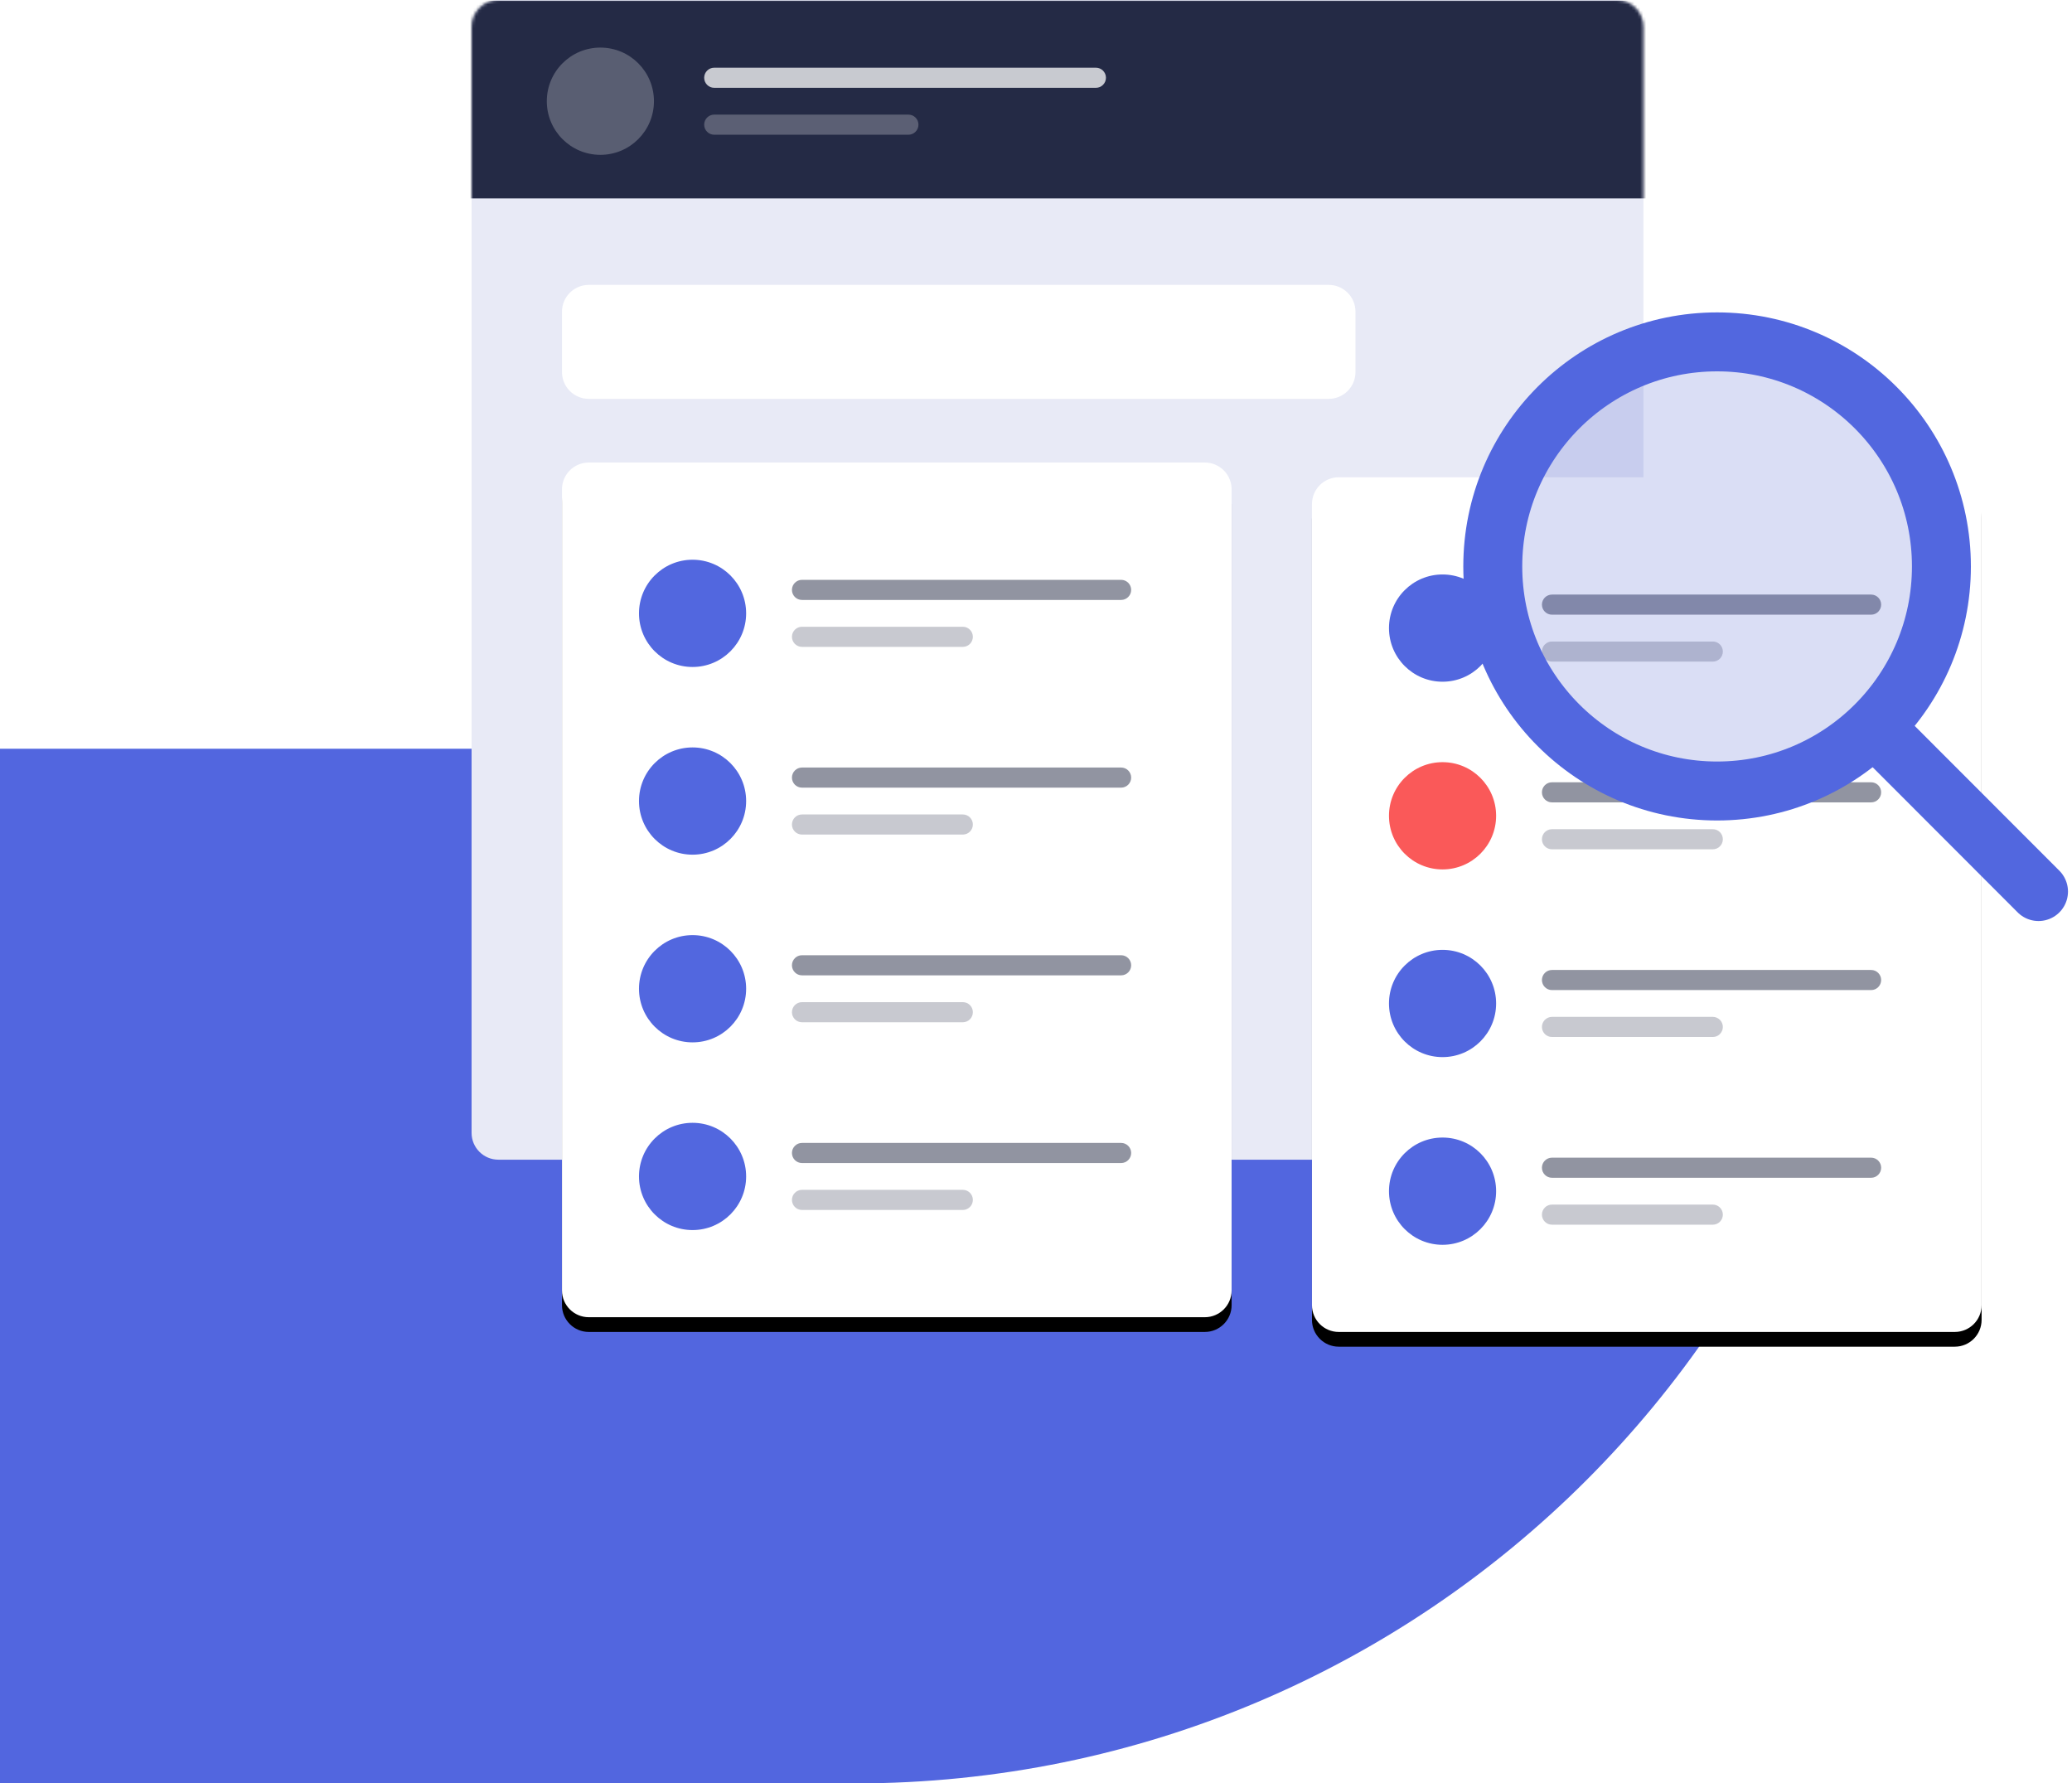 <svg width="703" height="605" viewBox="0 0 703 605" fill="none" xmlns="http://www.w3.org/2000/svg">
<g clip-path="url(#clip0_612_365)">
<path d="M0 254H641V254C641 447.852 483.852 605 290 605H0V254Z" fill="#5266DF"/>
<path d="M548.506 0H169.088C164.069 0 160 4.072 160 9.096V384.313C160 389.336 164.069 393.409 169.088 393.409H548.506C553.525 393.409 557.594 389.336 557.594 384.313V9.096C557.594 4.072 553.525 0 548.506 0Z" fill="#E8EAF6"/>
<mask id="mask0_612_365" style="mask-type:luminance" maskUnits="userSpaceOnUse" x="160" y="0" width="398" height="394">
<path d="M548.506 0H169.088C164.069 0 160 4.072 160 9.096V384.313C160 389.336 164.069 393.409 169.088 393.409H548.506C553.525 393.409 557.594 389.336 557.594 384.313V9.096C557.594 4.072 553.525 0 548.506 0Z" fill="white"/>
</mask>
<g mask="url(#mask0_612_365)">
<path fill-rule="evenodd" clip-rule="evenodd" d="M155.99 0.225H777.373V67.309H155.99V0.225Z" fill="#242A45"/>
<path opacity="0.245" d="M203.701 52.527C213.739 52.527 221.877 44.382 221.877 34.335C221.877 24.288 213.739 16.143 203.701 16.143C193.663 16.143 185.525 24.288 185.525 34.335C185.525 44.382 193.663 52.527 203.701 52.527Z" fill="white"/>
<path opacity="0.75" d="M371.827 22.965H242.325C240.443 22.965 238.917 24.492 238.917 26.376C238.917 28.26 240.443 29.787 242.325 29.787H371.827C373.709 29.787 375.235 28.26 375.235 26.376C375.235 24.492 373.709 22.965 371.827 22.965Z" fill="white"/>
<path opacity="0.25" d="M308.212 38.883H242.325C240.443 38.883 238.917 40.41 238.917 42.294C238.917 44.178 240.443 45.705 242.325 45.705H308.212C310.094 45.705 311.62 44.178 311.62 42.294C311.62 40.41 310.094 38.883 308.212 38.883Z" fill="white"/>
</g>
<g filter="url(#filter0_d_612_365)">
<path d="M408.781 156.908H199.76C194.741 156.908 190.672 160.981 190.672 166.004V437.752C190.672 442.776 194.741 446.848 199.76 446.848H408.781C413.8 446.848 417.869 442.776 417.869 437.752V166.004C417.869 160.981 413.8 156.908 408.781 156.908Z" fill="black"/>
</g>
<path d="M408.781 156.908H199.76C194.741 156.908 190.672 160.981 190.672 166.004V437.752C190.672 442.776 194.741 446.848 199.76 446.848H408.781C413.8 446.848 417.869 442.776 417.869 437.752V166.004C417.869 160.981 413.8 156.908 408.781 156.908Z" fill="white"/>
<path opacity="0.5" d="M380.382 196.703H272.103C270.221 196.703 268.695 198.23 268.695 200.114C268.695 201.998 270.221 203.525 272.103 203.525H380.382C382.264 203.525 383.79 201.998 383.79 200.114C383.79 198.23 382.264 196.703 380.382 196.703Z" fill="#242A45"/>
<path d="M234.976 226.265C245.014 226.265 253.151 218.121 253.151 208.073C253.151 198.026 245.014 189.881 234.976 189.881C224.937 189.881 216.8 198.026 216.8 208.073C216.8 218.121 224.937 226.265 234.976 226.265Z" fill="#5267DF"/>
<path opacity="0.25" d="M326.671 212.621H272.103C270.221 212.621 268.695 214.148 268.695 216.032C268.695 217.916 270.221 219.443 272.103 219.443H326.671C328.554 219.443 330.079 217.916 330.079 216.032C330.079 214.148 328.554 212.621 326.671 212.621Z" fill="#242A45"/>
<path d="M234.976 289.939C245.014 289.939 253.151 281.794 253.151 271.747C253.151 261.7 245.014 253.555 234.976 253.555C224.937 253.555 216.8 261.7 216.8 271.747C216.8 281.794 224.937 289.939 234.976 289.939Z" fill="#5267DF"/>
<path opacity="0.5" d="M380.382 260.377H272.103C270.221 260.377 268.695 261.904 268.695 263.788C268.695 265.672 270.221 267.199 272.103 267.199H380.382C382.264 267.199 383.79 265.672 383.79 263.788C383.79 261.904 382.264 260.377 380.382 260.377Z" fill="#242A45"/>
<path opacity="0.25" d="M326.671 276.295H272.103C270.221 276.295 268.695 277.822 268.695 279.706C268.695 281.59 270.221 283.117 272.103 283.117H326.671C328.554 283.117 330.079 281.59 330.079 279.706C330.079 277.822 328.554 276.295 326.671 276.295Z" fill="#242A45"/>
<path d="M234.976 353.611C245.014 353.611 253.151 345.466 253.151 335.419C253.151 325.372 245.014 317.227 234.976 317.227C224.937 317.227 216.8 325.372 216.8 335.419C216.8 345.466 224.937 353.611 234.976 353.611Z" fill="#5267DF"/>
<path opacity="0.5" d="M380.382 324.049H272.103C270.221 324.049 268.695 325.576 268.695 327.46C268.695 329.344 270.221 330.871 272.103 330.871H380.382C382.264 330.871 383.79 329.344 383.79 327.46C383.79 325.576 382.264 324.049 380.382 324.049Z" fill="#242A45"/>
<path opacity="0.25" d="M326.671 339.967H272.103C270.221 339.967 268.695 341.494 268.695 343.378C268.695 345.262 270.221 346.789 272.103 346.789H326.671C328.554 346.789 330.079 345.262 330.079 343.378C330.079 341.494 328.554 339.967 326.671 339.967Z" fill="#242A45"/>
<path d="M234.976 417.285C245.014 417.285 253.151 409.14 253.151 399.093C253.151 389.045 245.014 380.9 234.976 380.9C224.937 380.9 216.8 389.045 216.8 399.093C216.8 409.14 224.937 417.285 234.976 417.285Z" fill="#5267DF"/>
<path opacity="0.5" d="M380.382 387.723H272.103C270.221 387.723 268.695 389.25 268.695 391.134C268.695 393.018 270.221 394.545 272.103 394.545H380.382C382.264 394.545 383.79 393.018 383.79 391.134C383.79 389.25 382.264 387.723 380.382 387.723Z" fill="#242A45"/>
<path opacity="0.25" d="M326.671 403.641H272.103C270.221 403.641 268.695 405.168 268.695 407.052C268.695 408.936 270.221 410.463 272.103 410.463H326.671C328.554 410.463 330.079 408.936 330.079 407.052C330.079 405.168 328.554 403.641 326.671 403.641Z" fill="#242A45"/>
<g filter="url(#filter1_d_612_365)">
<g filter="url(#filter2_d_612_365)">
<path d="M663.241 156.908H454.22C449.201 156.908 445.132 160.981 445.132 166.004V437.752C445.132 442.776 449.201 446.848 454.22 446.848H663.241C668.26 446.848 672.328 442.776 672.328 437.752V166.004C672.328 160.981 668.26 156.908 663.241 156.908Z" fill="black"/>
</g>
<path d="M663.241 156.908H454.22C449.201 156.908 445.132 160.981 445.132 166.004V437.752C445.132 442.776 449.201 446.848 454.22 446.848H663.241C668.26 446.848 672.328 442.776 672.328 437.752V166.004C672.328 160.981 668.26 156.908 663.241 156.908Z" fill="white"/>
<path opacity="0.5" d="M634.842 196.703H526.563C524.681 196.703 523.155 198.23 523.155 200.114C523.155 201.998 524.681 203.525 526.563 203.525H634.842C636.724 203.525 638.25 201.998 638.25 200.114C638.25 198.23 636.724 196.703 634.842 196.703Z" fill="#242A45"/>
<path d="M489.435 226.265C499.474 226.265 507.611 218.121 507.611 208.073C507.611 198.026 499.474 189.881 489.435 189.881C479.397 189.881 471.26 198.026 471.26 208.073C471.26 218.121 479.397 226.265 489.435 226.265Z" fill="#5267DF"/>
<path opacity="0.25" d="M581.131 212.621H526.563C524.681 212.621 523.155 214.148 523.155 216.032C523.155 217.916 524.681 219.443 526.563 219.443H581.131C583.013 219.443 584.539 217.916 584.539 216.032C584.539 214.148 583.013 212.621 581.131 212.621Z" fill="#242A45"/>
<path d="M489.435 289.939C499.474 289.939 507.611 281.794 507.611 271.747C507.611 261.7 499.474 253.555 489.435 253.555C479.397 253.555 471.26 261.7 471.26 271.747C471.26 281.794 479.397 289.939 489.435 289.939Z" fill="#FA5959"/>
<path opacity="0.5" d="M634.842 260.377H526.563C524.681 260.377 523.155 261.904 523.155 263.788C523.155 265.672 524.681 267.199 526.563 267.199H634.842C636.724 267.199 638.25 265.672 638.25 263.788C638.25 261.904 636.724 260.377 634.842 260.377Z" fill="#242A45"/>
<path opacity="0.25" d="M581.131 276.295H526.563C524.681 276.295 523.155 277.822 523.155 279.706C523.155 281.59 524.681 283.117 526.563 283.117H581.131C583.013 283.117 584.539 281.59 584.539 279.706C584.539 277.822 583.013 276.295 581.131 276.295Z" fill="#242A45"/>
<path d="M489.435 353.611C499.474 353.611 507.611 345.466 507.611 335.419C507.611 325.372 499.474 317.227 489.435 317.227C479.397 317.227 471.26 325.372 471.26 335.419C471.26 345.466 479.397 353.611 489.435 353.611Z" fill="#5267DF"/>
<path opacity="0.5" d="M634.842 324.049H526.563C524.681 324.049 523.155 325.576 523.155 327.46C523.155 329.344 524.681 330.871 526.563 330.871H634.842C636.724 330.871 638.25 329.344 638.25 327.46C638.25 325.576 636.724 324.049 634.842 324.049Z" fill="#242A45"/>
<path opacity="0.25" d="M581.131 339.967H526.563C524.681 339.967 523.155 341.494 523.155 343.378C523.155 345.262 524.681 346.789 526.563 346.789H581.131C583.013 346.789 584.539 345.262 584.539 343.378C584.539 341.494 583.013 339.967 581.131 339.967Z" fill="#242A45"/>
<path d="M489.435 417.285C499.474 417.285 507.611 409.14 507.611 399.093C507.611 389.045 499.474 380.9 489.435 380.9C479.397 380.9 471.26 389.045 471.26 399.093C471.26 409.14 479.397 417.285 489.435 417.285Z" fill="#5267DF"/>
<path opacity="0.5" d="M634.842 387.723H526.563C524.681 387.723 523.155 389.25 523.155 391.134C523.155 393.018 524.681 394.545 526.563 394.545H634.842C636.724 394.545 638.25 393.018 638.25 391.134C638.25 389.25 636.724 387.723 634.842 387.723Z" fill="#242A45"/>
<path opacity="0.25" d="M581.131 403.641H526.563C524.681 403.641 523.155 405.168 523.155 407.052C523.155 408.936 524.681 410.463 526.563 410.463H581.131C583.013 410.463 584.539 408.936 584.539 407.052C584.539 405.168 583.013 403.641 581.131 403.641Z" fill="#242A45"/>
</g>
<path d="M450.812 96.647H199.76C194.741 96.647 190.672 100.719 190.672 105.743V126.209C190.672 131.233 194.741 135.305 199.76 135.305H450.812C455.831 135.305 459.9 131.233 459.9 126.209V105.743C459.9 100.719 455.831 96.647 450.812 96.647Z" fill="white"/>
<path d="M582.585 268.337C624.62 268.337 658.696 234.23 658.696 192.157C658.696 150.084 624.62 115.977 582.585 115.977C540.551 115.977 506.475 150.084 506.475 192.157C506.475 234.23 540.551 268.337 582.585 268.337Z" fill="#495DCF" fill-opacity="0.2" stroke="#5267DF" stroke-width="20"/>
<path d="M635.977 246.734L691.64 302.448" stroke="#5267DF" stroke-width="20" stroke-linecap="round" stroke-linejoin="round"/>
</g>
<defs>
<filter id="filter0_d_612_365" x="180.672" y="151.908" width="247.196" height="309.939" filterUnits="userSpaceOnUse" color-interpolation-filters="sRGB">
<feFlood flood-opacity="0" result="BackgroundImageFix"/>
<feColorMatrix in="SourceAlpha" type="matrix" values="0 0 0 0 0 0 0 0 0 0 0 0 0 0 0 0 0 0 127 0" result="hardAlpha"/>
<feOffset dy="5"/>
<feGaussianBlur stdDeviation="5"/>
<feColorMatrix type="matrix" values="0 0 0 0 0.285 0 0 0 0 0.364 0 0 0 0 0.811 0 0 0 0.083 0"/>
<feBlend mode="normal" in2="BackgroundImageFix" result="effect1_dropShadow_612_365"/>
<feBlend mode="normal" in="SourceGraphic" in2="effect1_dropShadow_612_365" result="shape"/>
</filter>
<filter id="filter1_d_612_365" x="435.132" y="151.908" width="247.196" height="309.939" filterUnits="userSpaceOnUse" color-interpolation-filters="sRGB">
<feFlood flood-opacity="0" result="BackgroundImageFix"/>
<feColorMatrix in="SourceAlpha" type="matrix" values="0 0 0 0 0 0 0 0 0 0 0 0 0 0 0 0 0 0 127 0" result="hardAlpha"/>
<feOffset dy="5"/>
<feGaussianBlur stdDeviation="5"/>
<feColorMatrix type="matrix" values="0 0 0 0 0.285 0 0 0 0 0.364 0 0 0 0 0.811 0 0 0 0.083 0"/>
<feBlend mode="normal" in2="BackgroundImageFix" result="effect1_dropShadow_612_365"/>
<feBlend mode="normal" in="SourceGraphic" in2="effect1_dropShadow_612_365" result="shape"/>
</filter>
<filter id="filter2_d_612_365" x="435.132" y="151.908" width="247.196" height="309.939" filterUnits="userSpaceOnUse" color-interpolation-filters="sRGB">
<feFlood flood-opacity="0" result="BackgroundImageFix"/>
<feColorMatrix in="SourceAlpha" type="matrix" values="0 0 0 0 0 0 0 0 0 0 0 0 0 0 0 0 0 0 127 0" result="hardAlpha"/>
<feOffset dy="5"/>
<feGaussianBlur stdDeviation="5"/>
<feColorMatrix type="matrix" values="0 0 0 0 0.285 0 0 0 0 0.364 0 0 0 0 0.811 0 0 0 0.083 0"/>
<feBlend mode="normal" in2="BackgroundImageFix" result="effect1_dropShadow_612_365"/>
<feBlend mode="normal" in="SourceGraphic" in2="effect1_dropShadow_612_365" result="shape"/>
</filter>
<clipPath id="clip0_612_365">
<rect width="703" height="605" fill="white"/>
</clipPath>
</defs>
</svg>
